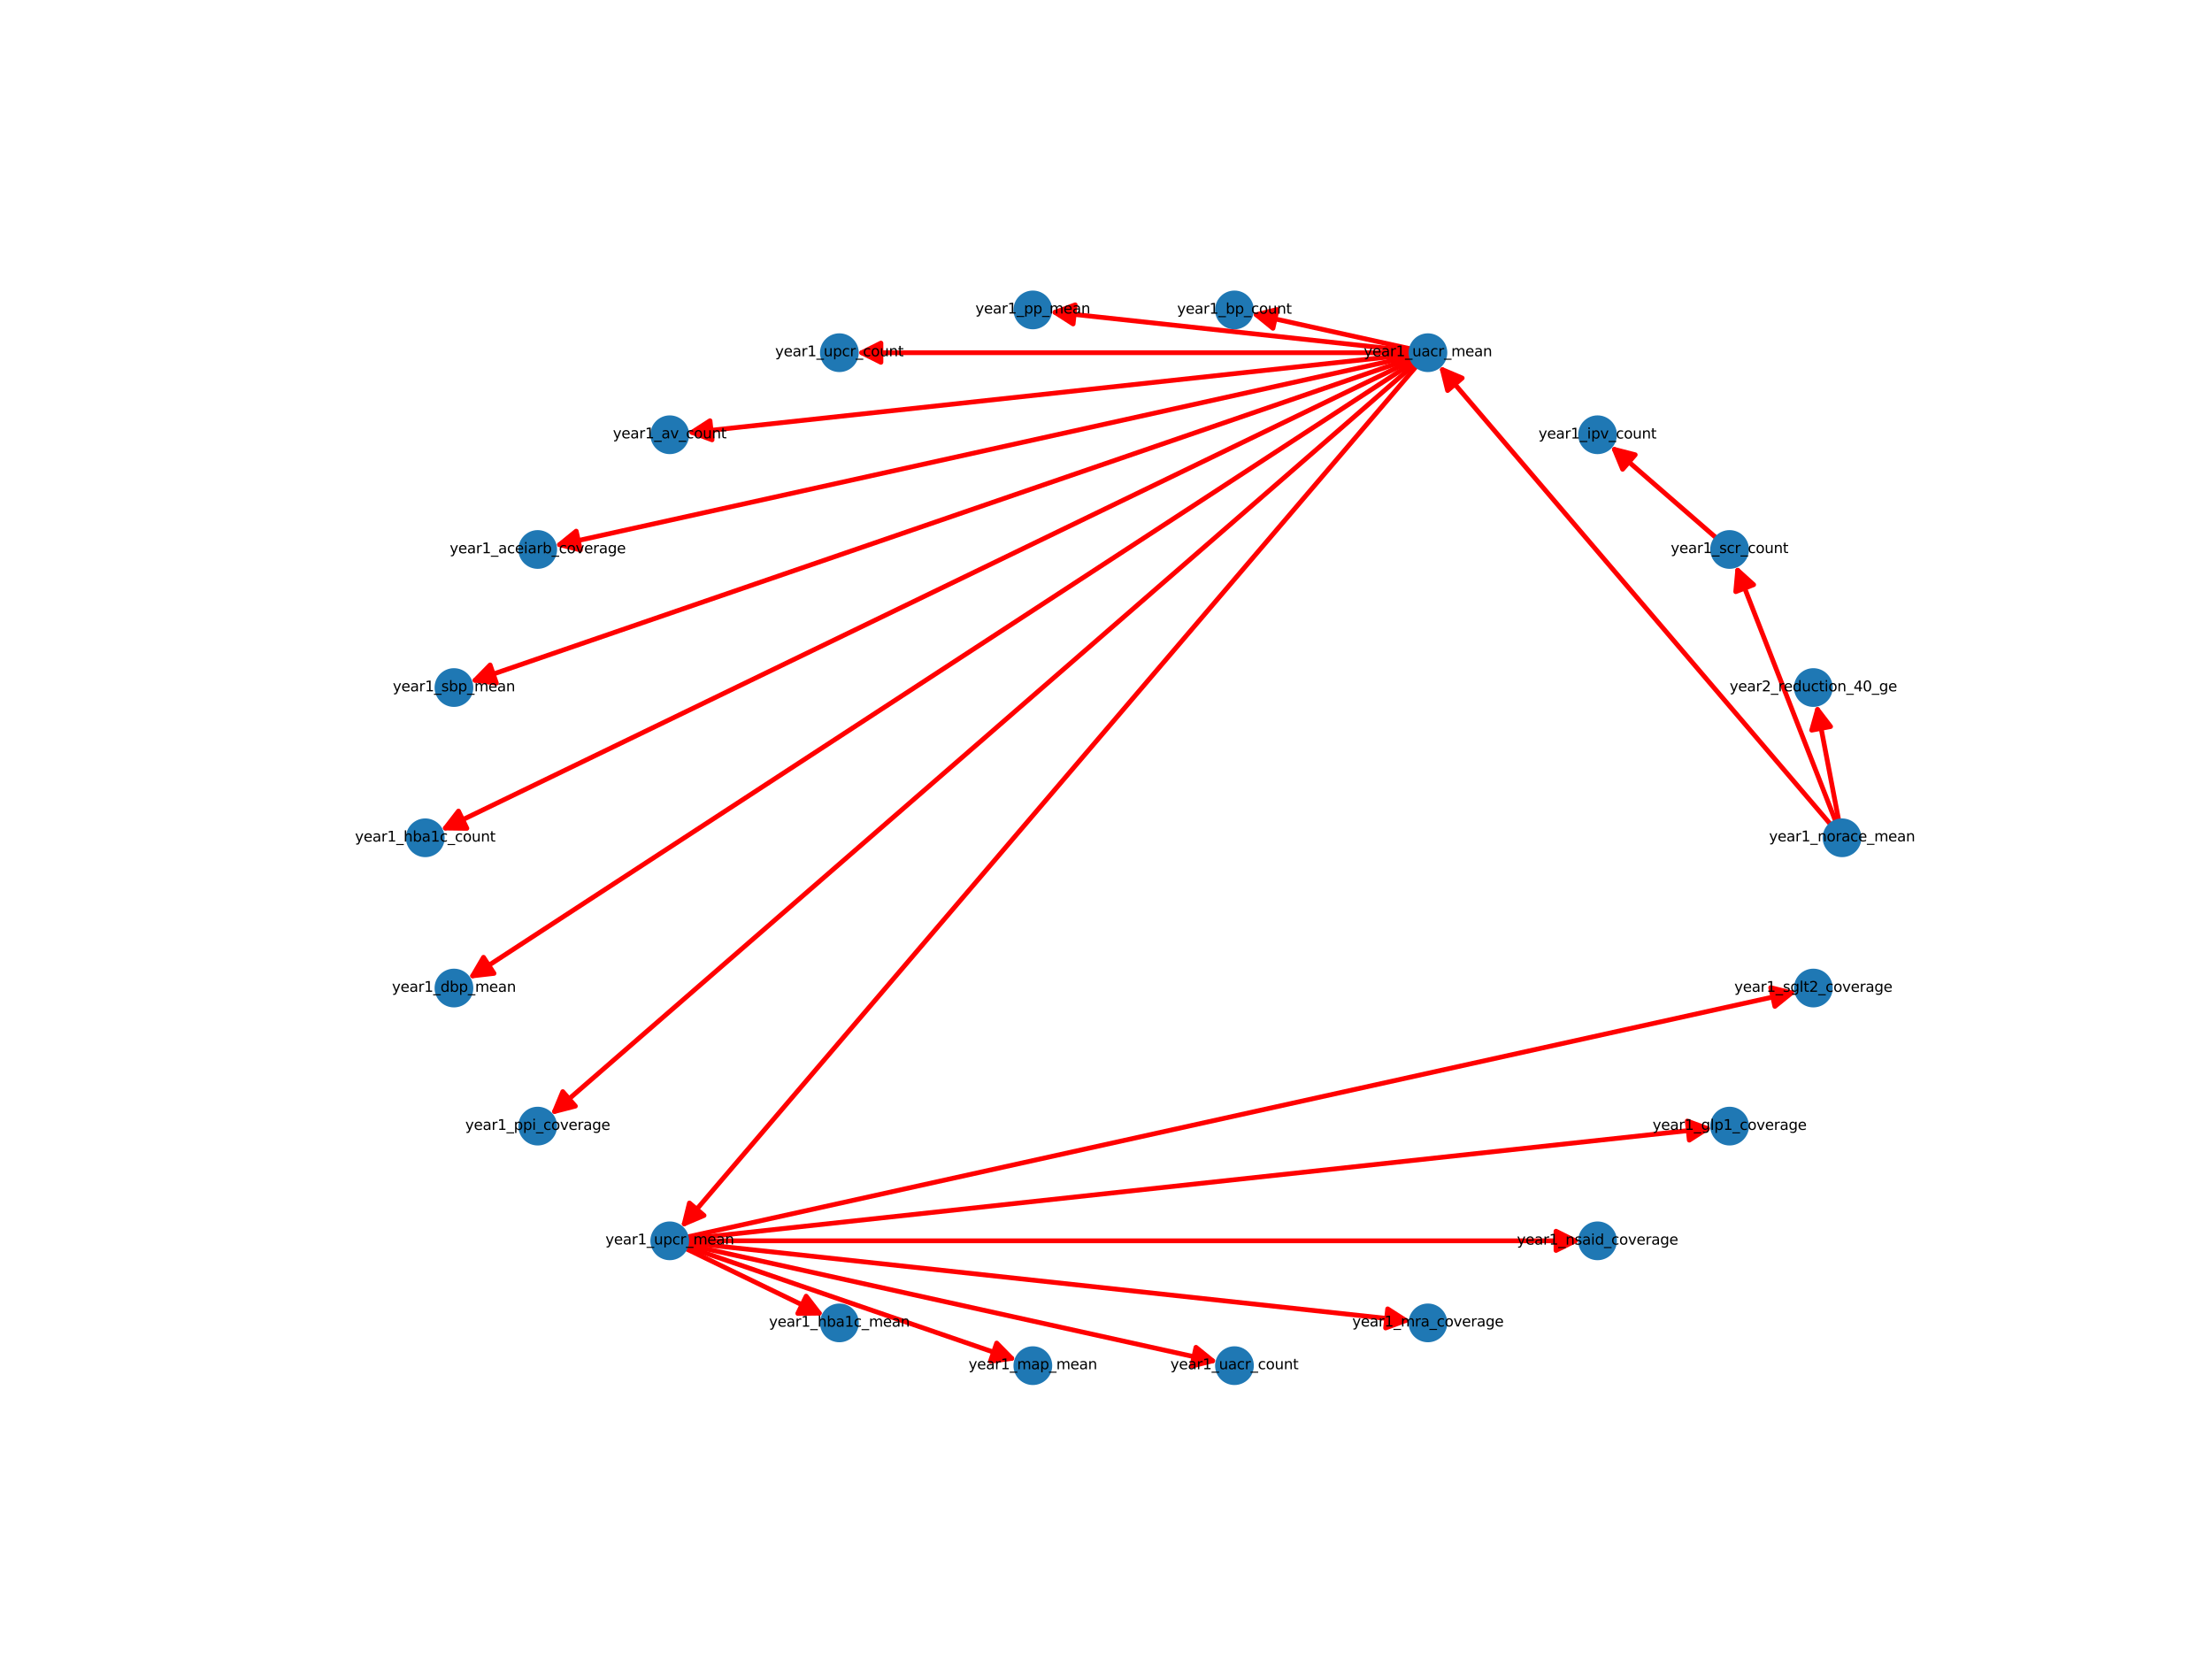 <?xml version="1.0" encoding="utf-8" standalone="no"?>
<!DOCTYPE svg PUBLIC "-//W3C//DTD SVG 1.1//EN"
  "http://www.w3.org/Graphics/SVG/1.1/DTD/svg11.dtd">
<svg height="345.6pt" version="1.1" viewBox="0 0 460.8 345.6" width="460.8pt" xmlns="http://www.w3.org/2000/svg" xmlns:xlink="http://www.w3.org/1999/xlink">
 <defs>
  <style type="text/css">*{stroke-linecap:butt;stroke-linejoin:round;}</style>
 </defs>
 <g id="figure_1">
  <g id="patch_1">
   <path d="M 0 345.6 
L 460.8 345.6 
L 460.8 0 
L 0 0 
z
" style="fill:#ffffff;"/>
  </g>
  <g id="axes_1">
   <g id="patch_2">
    <path clip-path="url(#p98d5a07c1e)" d="M 383.067 171.055 
Q 380.742 158.879 378.626 147.802 
" style="fill:none;stroke:#ff0000;stroke-linecap:round;"/>
    <path clip-path="url(#p98d5a07c1e)" d="M 377.412 152.106 
L 378.626 147.802 
L 381.341 151.356 
L 377.412 152.106 
z
" style="fill:#ff0000;stroke:#ff0000;stroke-linecap:round;"/>
   </g>
   <g id="patch_3">
    <path clip-path="url(#p98d5a07c1e)" d="M 382.445 171.232 
Q 372.017 144.497 361.995 118.802 
" style="fill:none;stroke:#ff0000;stroke-linecap:round;"/>
    <path clip-path="url(#p98d5a07c1e)" d="M 361.586 123.256 
L 361.995 118.802 
L 365.312 121.802 
L 361.586 123.256 
z
" style="fill:#ff0000;stroke:#ff0000;stroke-linecap:round;"/>
   </g>
   <g id="patch_4">
    <path clip-path="url(#p98d5a07c1e)" d="M 381.437 171.842 
Q 340.597 124.001 300.482 77.01 
" style="fill:none;stroke:#ff0000;stroke-linecap:round;"/>
    <path clip-path="url(#p98d5a07c1e)" d="M 301.558 81.351 
L 300.482 77.01 
L 304.601 78.754 
L 301.558 81.351 
z
" style="fill:#ff0000;stroke:#ff0000;stroke-linecap:round;"/>
   </g>
   <g id="patch_5">
    <path clip-path="url(#p98d5a07c1e)" d="M 357.635 112.147 
Q 346.552 102.518 336.313 93.622 
" style="fill:none;stroke:#ff0000;stroke-linecap:round;"/>
    <path clip-path="url(#p98d5a07c1e)" d="M 338.021 97.756 
L 336.313 93.622 
L 340.644 94.736 
L 338.021 97.756 
z
" style="fill:#ff0000;stroke:#ff0000;stroke-linecap:round;"/>
   </g>
   <g id="patch_6">
    <path clip-path="url(#p98d5a07c1e)" d="M 294.012 72.71 
Q 277.312 69.019 261.703 65.568 
" style="fill:none;stroke:#ff0000;stroke-linecap:round;"/>
    <path clip-path="url(#p98d5a07c1e)" d="M 265.177 68.385 
L 261.703 65.568 
L 266.041 64.479 
L 265.177 68.385 
z
" style="fill:#ff0000;stroke:#ff0000;stroke-linecap:round;"/>
   </g>
   <g id="patch_7">
    <path clip-path="url(#p98d5a07c1e)" d="M 293.949 73.093 
Q 256.311 69.019 219.785 65.065 
" style="fill:none;stroke:#ff0000;stroke-linecap:round;"/>
    <path clip-path="url(#p98d5a07c1e)" d="M 223.547 67.484 
L 219.785 65.065 
L 223.977 63.507 
L 223.547 67.484 
z
" style="fill:#ff0000;stroke:#ff0000;stroke-linecap:round;"/>
   </g>
   <g id="patch_8">
    <path clip-path="url(#p98d5a07c1e)" d="M 293.927 73.473 
Q 236.16 73.473 179.511 73.473 
" style="fill:none;stroke:#ff0000;stroke-linecap:round;"/>
    <path clip-path="url(#p98d5a07c1e)" d="M 183.511 75.473 
L 179.511 73.473 
L 183.511 71.473 
L 183.511 75.473 
z
" style="fill:#ff0000;stroke:#ff0000;stroke-linecap:round;"/>
   </g>
   <g id="patch_9">
    <path clip-path="url(#p98d5a07c1e)" d="M 293.949 73.853 
Q 218.491 82.021 144.145 90.068 
" style="fill:none;stroke:#ff0000;stroke-linecap:round;"/>
    <path clip-path="url(#p98d5a07c1e)" d="M 148.337 91.626 
L 144.145 90.068 
L 147.906 87.649 
L 148.337 91.626 
z
" style="fill:#ff0000;stroke:#ff0000;stroke-linecap:round;"/>
   </g>
   <g id="patch_10">
    <path clip-path="url(#p98d5a07c1e)" d="M 294.014 74.235 
Q 204.741 93.969 116.56 113.461 
" style="fill:none;stroke:#ff0000;stroke-linecap:round;"/>
    <path clip-path="url(#p98d5a07c1e)" d="M 120.897 114.551 
L 116.56 113.461 
L 120.034 110.645 
L 120.897 114.551 
z
" style="fill:#ff0000;stroke:#ff0000;stroke-linecap:round;"/>
   </g>
   <g id="patch_11">
    <path clip-path="url(#p98d5a07c1e)" d="M 294.122 74.621 
Q 196.018 108.35 98.971 141.715 
" style="fill:none;stroke:#ff0000;stroke-linecap:round;"/>
    <path clip-path="url(#p98d5a07c1e)" d="M 103.404 142.306 
L 98.971 141.715 
L 102.104 138.523 
L 103.404 142.306 
z
" style="fill:#ff0000;stroke:#ff0000;stroke-linecap:round;"/>
   </g>
   <g id="patch_12">
    <path clip-path="url(#p98d5a07c1e)" d="M 294.279 75.013 
Q 193.027 124 92.782 172.5 
" style="fill:none;stroke:#ff0000;stroke-linecap:round;"/>
    <path clip-path="url(#p98d5a07c1e)" d="M 97.254 172.558 
L 92.782 172.5 
L 95.512 168.957 
L 97.254 172.558 
z
" style="fill:#ff0000;stroke:#ff0000;stroke-linecap:round;"/>
   </g>
   <g id="patch_13">
    <path clip-path="url(#p98d5a07c1e)" d="M 294.5 75.406 
Q 196.015 139.65 98.466 203.284 
" style="fill:none;stroke:#ff0000;stroke-linecap:round;"/>
    <path clip-path="url(#p98d5a07c1e)" d="M 102.909 202.773 
L 98.466 203.284 
L 100.724 199.423 
L 102.909 202.773 
z
" style="fill:#ff0000;stroke:#ff0000;stroke-linecap:round;"/>
   </g>
   <g id="patch_14">
    <path clip-path="url(#p98d5a07c1e)" d="M 294.795 75.791 
Q 204.74 154.031 115.529 231.538 
" style="fill:none;stroke:#ff0000;stroke-linecap:round;"/>
    <path clip-path="url(#p98d5a07c1e)" d="M 119.86 230.424 
L 115.529 231.538 
L 117.237 227.405 
L 119.86 230.424 
z
" style="fill:#ff0000;stroke:#ff0000;stroke-linecap:round;"/>
   </g>
   <g id="patch_15">
    <path clip-path="url(#p98d5a07c1e)" d="M 295.166 76.163 
Q 218.492 165.98 142.545 254.947 
" style="fill:none;stroke:#ff0000;stroke-linecap:round;"/>
    <path clip-path="url(#p98d5a07c1e)" d="M 146.663 253.203 
L 142.545 254.947 
L 143.62 250.606 
L 146.663 253.203 
z
" style="fill:#ff0000;stroke:#ff0000;stroke-linecap:round;"/>
   </g>
   <g id="patch_16">
    <path clip-path="url(#p98d5a07c1e)" d="M 142.701 260.026 
Q 157.187 267.034 170.667 273.556 
" style="fill:none;stroke:#ff0000;stroke-linecap:round;"/>
    <path clip-path="url(#p98d5a07c1e)" d="M 167.938 270.014 
L 170.667 273.556 
L 166.195 273.614 
L 167.938 270.014 
z
" style="fill:#ff0000;stroke:#ff0000;stroke-linecap:round;"/>
   </g>
   <g id="patch_17">
    <path clip-path="url(#p98d5a07c1e)" d="M 142.869 259.638 
Q 177.344 271.491 210.761 282.98 
" style="fill:none;stroke:#ff0000;stroke-linecap:round;"/>
    <path clip-path="url(#p98d5a07c1e)" d="M 207.629 279.788 
L 210.761 282.98 
L 206.328 283.571 
L 207.629 279.788 
z
" style="fill:#ff0000;stroke:#ff0000;stroke-linecap:round;"/>
   </g>
   <g id="patch_18">
    <path clip-path="url(#p98d5a07c1e)" d="M 142.972 259.25 
Q 198.34 271.489 252.616 283.487 
" style="fill:none;stroke:#ff0000;stroke-linecap:round;"/>
    <path clip-path="url(#p98d5a07c1e)" d="M 249.142 280.671 
L 252.616 283.487 
L 248.279 284.576 
L 249.142 280.671 
z
" style="fill:#ff0000;stroke:#ff0000;stroke-linecap:round;"/>
   </g>
   <g id="patch_19">
    <path clip-path="url(#p98d5a07c1e)" d="M 143.036 258.868 
Q 218.494 267.035 292.84 275.083 
" style="fill:none;stroke:#ff0000;stroke-linecap:round;"/>
    <path clip-path="url(#p98d5a07c1e)" d="M 289.079 272.664 
L 292.84 275.083 
L 288.648 276.641 
L 289.079 272.664 
z
" style="fill:#ff0000;stroke:#ff0000;stroke-linecap:round;"/>
   </g>
   <g id="patch_20">
    <path clip-path="url(#p98d5a07c1e)" d="M 143.058 258.488 
Q 236.16 258.488 328.145 258.488 
" style="fill:none;stroke:#ff0000;stroke-linecap:round;"/>
    <path clip-path="url(#p98d5a07c1e)" d="M 324.145 256.488 
L 328.145 258.488 
L 324.145 260.488 
L 324.145 256.488 
z
" style="fill:#ff0000;stroke:#ff0000;stroke-linecap:round;"/>
   </g>
   <g id="patch_21">
    <path clip-path="url(#p98d5a07c1e)" d="M 143.036 258.107 
Q 249.911 246.539 355.675 235.091 
" style="fill:none;stroke:#ff0000;stroke-linecap:round;"/>
    <path clip-path="url(#p98d5a07c1e)" d="M 351.483 233.533 
L 355.675 235.091 
L 351.913 237.51 
L 351.483 233.533 
z
" style="fill:#ff0000;stroke:#ff0000;stroke-linecap:round;"/>
   </g>
   <g id="patch_22">
    <path clip-path="url(#p98d5a07c1e)" d="M 142.972 257.725 
Q 258.637 232.157 373.211 206.831 
" style="fill:none;stroke:#ff0000;stroke-linecap:round;"/>
    <path clip-path="url(#p98d5a07c1e)" d="M 368.874 205.741 
L 373.211 206.831 
L 369.737 209.647 
L 368.874 205.741 
z
" style="fill:#ff0000;stroke:#ff0000;stroke-linecap:round;"/>
   </g>
   <g id="PathCollection_1">
    <defs>
     <path d="M 0 3.536 
C 0.938 3.536 1.837 3.163 2.5 2.5 
C 3.163 1.837 3.536 0.938 3.536 0 
C 3.536 -0.938 3.163 -1.837 2.5 -2.5 
C 1.837 -3.163 0.938 -3.536 0 -3.536 
C -0.938 -3.536 -1.837 -3.163 -2.5 -2.5 
C -3.163 -1.837 -3.536 -0.938 -3.536 0 
C -3.536 0.938 -3.163 1.837 -2.5 2.5 
C -1.837 3.163 -0.938 3.536 0 3.536 
z
" id="mb0e5ff2bfb" style="stroke:#1f78b4;"/>
    </defs>
    <g clip-path="url(#p98d5a07c1e)">
     <use style="fill:#1f78b4;stroke:#1f78b4;" x="383.73" xlink:href="#mb0e5ff2bfb" y="174.528"/>
     <use style="fill:#1f78b4;stroke:#1f78b4;" x="377.753" xlink:href="#mb0e5ff2bfb" y="143.229"/>
     <use style="fill:#1f78b4;stroke:#1f78b4;" x="360.304" xlink:href="#mb0e5ff2bfb" y="114.466"/>
     <use style="fill:#1f78b4;stroke:#1f78b4;" x="332.798" xlink:href="#mb0e5ff2bfb" y="90.568"/>
     <use style="fill:#1f78b4;stroke:#1f78b4;" x="297.463" xlink:href="#mb0e5ff2bfb" y="73.473"/>
     <use style="fill:#1f78b4;stroke:#1f78b4;" x="257.161" xlink:href="#mb0e5ff2bfb" y="64.564"/>
     <use style="fill:#1f78b4;stroke:#1f78b4;" x="215.159" xlink:href="#mb0e5ff2bfb" y="64.564"/>
     <use style="fill:#1f78b4;stroke:#1f78b4;" x="174.857" xlink:href="#mb0e5ff2bfb" y="73.473"/>
     <use style="fill:#1f78b4;stroke:#1f78b4;" x="139.522" xlink:href="#mb0e5ff2bfb" y="90.568"/>
     <use style="fill:#1f78b4;stroke:#1f78b4;" x="112.016" xlink:href="#mb0e5ff2bfb" y="114.466"/>
     <use style="fill:#1f78b4;stroke:#1f78b4;" x="94.567" xlink:href="#mb0e5ff2bfb" y="143.229"/>
     <use style="fill:#1f78b4;stroke:#1f78b4;" x="88.59" xlink:href="#mb0e5ff2bfb" y="174.528"/>
     <use style="fill:#1f78b4;stroke:#1f78b4;" x="94.567" xlink:href="#mb0e5ff2bfb" y="205.827"/>
     <use style="fill:#1f78b4;stroke:#1f78b4;" x="112.016" xlink:href="#mb0e5ff2bfb" y="234.59"/>
     <use style="fill:#1f78b4;stroke:#1f78b4;" x="139.522" xlink:href="#mb0e5ff2bfb" y="258.488"/>
     <use style="fill:#1f78b4;stroke:#1f78b4;" x="174.857" xlink:href="#mb0e5ff2bfb" y="275.583"/>
     <use style="fill:#1f78b4;stroke:#1f78b4;" x="215.159" xlink:href="#mb0e5ff2bfb" y="284.492"/>
     <use style="fill:#1f78b4;stroke:#1f78b4;" x="257.161" xlink:href="#mb0e5ff2bfb" y="284.492"/>
     <use style="fill:#1f78b4;stroke:#1f78b4;" x="297.463" xlink:href="#mb0e5ff2bfb" y="275.583"/>
     <use style="fill:#1f78b4;stroke:#1f78b4;" x="332.798" xlink:href="#mb0e5ff2bfb" y="258.488"/>
     <use style="fill:#1f78b4;stroke:#1f78b4;" x="360.304" xlink:href="#mb0e5ff2bfb" y="234.59"/>
     <use style="fill:#1f78b4;stroke:#1f78b4;" x="377.753" xlink:href="#mb0e5ff2bfb" y="205.827"/>
    </g>
   </g>
   <g id="text_1">
    <g clip-path="url(#p98d5a07c1e)">
     <!-- year1_norace_mean -->
     <g transform="translate(368.523 175.272)scale(0.03 -0.03)">
      <defs>
       <path d="M 2059 -325 
Q 1816 -950 1584 -1140 
Q 1353 -1331 966 -1331 
L 506 -1331 
L 506 -850 
L 844 -850 
Q 1081 -850 1212 -737 
Q 1344 -625 1503 -206 
L 1606 56 
L 191 3500 
L 800 3500 
L 1894 763 
L 2988 3500 
L 3597 3500 
L 2059 -325 
z
" id="DejaVuSans-79" transform="scale(0.016)"/>
       <path d="M 3597 1894 
L 3597 1613 
L 953 1613 
Q 991 1019 1311 708 
Q 1631 397 2203 397 
Q 2534 397 2845 478 
Q 3156 559 3463 722 
L 3463 178 
Q 3153 47 2828 -22 
Q 2503 -91 2169 -91 
Q 1331 -91 842 396 
Q 353 884 353 1716 
Q 353 2575 817 3079 
Q 1281 3584 2069 3584 
Q 2775 3584 3186 3129 
Q 3597 2675 3597 1894 
z
M 3022 2063 
Q 3016 2534 2758 2815 
Q 2500 3097 2075 3097 
Q 1594 3097 1305 2825 
Q 1016 2553 972 2059 
L 3022 2063 
z
" id="DejaVuSans-65" transform="scale(0.016)"/>
       <path d="M 2194 1759 
Q 1497 1759 1228 1600 
Q 959 1441 959 1056 
Q 959 750 1161 570 
Q 1363 391 1709 391 
Q 2188 391 2477 730 
Q 2766 1069 2766 1631 
L 2766 1759 
L 2194 1759 
z
M 3341 1997 
L 3341 0 
L 2766 0 
L 2766 531 
Q 2569 213 2275 61 
Q 1981 -91 1556 -91 
Q 1019 -91 701 211 
Q 384 513 384 1019 
Q 384 1609 779 1909 
Q 1175 2209 1959 2209 
L 2766 2209 
L 2766 2266 
Q 2766 2663 2505 2880 
Q 2244 3097 1772 3097 
Q 1472 3097 1187 3025 
Q 903 2953 641 2809 
L 641 3341 
Q 956 3463 1253 3523 
Q 1550 3584 1831 3584 
Q 2591 3584 2966 3190 
Q 3341 2797 3341 1997 
z
" id="DejaVuSans-61" transform="scale(0.016)"/>
       <path d="M 2631 2963 
Q 2534 3019 2420 3045 
Q 2306 3072 2169 3072 
Q 1681 3072 1420 2755 
Q 1159 2438 1159 1844 
L 1159 0 
L 581 0 
L 581 3500 
L 1159 3500 
L 1159 2956 
Q 1341 3275 1631 3429 
Q 1922 3584 2338 3584 
Q 2397 3584 2469 3576 
Q 2541 3569 2628 3553 
L 2631 2963 
z
" id="DejaVuSans-72" transform="scale(0.016)"/>
       <path d="M 794 531 
L 1825 531 
L 1825 4091 
L 703 3866 
L 703 4441 
L 1819 4666 
L 2450 4666 
L 2450 531 
L 3481 531 
L 3481 0 
L 794 0 
L 794 531 
z
" id="DejaVuSans-31" transform="scale(0.016)"/>
       <path d="M 3263 -1063 
L 3263 -1509 
L -63 -1509 
L -63 -1063 
L 3263 -1063 
z
" id="DejaVuSans-5f" transform="scale(0.016)"/>
       <path d="M 3513 2113 
L 3513 0 
L 2938 0 
L 2938 2094 
Q 2938 2591 2744 2837 
Q 2550 3084 2163 3084 
Q 1697 3084 1428 2787 
Q 1159 2491 1159 1978 
L 1159 0 
L 581 0 
L 581 3500 
L 1159 3500 
L 1159 2956 
Q 1366 3272 1645 3428 
Q 1925 3584 2291 3584 
Q 2894 3584 3203 3211 
Q 3513 2838 3513 2113 
z
" id="DejaVuSans-6e" transform="scale(0.016)"/>
       <path d="M 1959 3097 
Q 1497 3097 1228 2736 
Q 959 2375 959 1747 
Q 959 1119 1226 758 
Q 1494 397 1959 397 
Q 2419 397 2687 759 
Q 2956 1122 2956 1747 
Q 2956 2369 2687 2733 
Q 2419 3097 1959 3097 
z
M 1959 3584 
Q 2709 3584 3137 3096 
Q 3566 2609 3566 1747 
Q 3566 888 3137 398 
Q 2709 -91 1959 -91 
Q 1206 -91 779 398 
Q 353 888 353 1747 
Q 353 2609 779 3096 
Q 1206 3584 1959 3584 
z
" id="DejaVuSans-6f" transform="scale(0.016)"/>
       <path d="M 3122 3366 
L 3122 2828 
Q 2878 2963 2633 3030 
Q 2388 3097 2138 3097 
Q 1578 3097 1268 2742 
Q 959 2388 959 1747 
Q 959 1106 1268 751 
Q 1578 397 2138 397 
Q 2388 397 2633 464 
Q 2878 531 3122 666 
L 3122 134 
Q 2881 22 2623 -34 
Q 2366 -91 2075 -91 
Q 1284 -91 818 406 
Q 353 903 353 1747 
Q 353 2603 823 3093 
Q 1294 3584 2113 3584 
Q 2378 3584 2631 3529 
Q 2884 3475 3122 3366 
z
" id="DejaVuSans-63" transform="scale(0.016)"/>
       <path d="M 3328 2828 
Q 3544 3216 3844 3400 
Q 4144 3584 4550 3584 
Q 5097 3584 5394 3201 
Q 5691 2819 5691 2113 
L 5691 0 
L 5113 0 
L 5113 2094 
Q 5113 2597 4934 2840 
Q 4756 3084 4391 3084 
Q 3944 3084 3684 2787 
Q 3425 2491 3425 1978 
L 3425 0 
L 2847 0 
L 2847 2094 
Q 2847 2600 2669 2842 
Q 2491 3084 2119 3084 
Q 1678 3084 1418 2786 
Q 1159 2488 1159 1978 
L 1159 0 
L 581 0 
L 581 3500 
L 1159 3500 
L 1159 2956 
Q 1356 3278 1631 3431 
Q 1906 3584 2284 3584 
Q 2666 3584 2933 3390 
Q 3200 3197 3328 2828 
z
" id="DejaVuSans-6d" transform="scale(0.016)"/>
      </defs>
      <use xlink:href="#DejaVuSans-79"/>
      <use x="59.18" xlink:href="#DejaVuSans-65"/>
      <use x="120.703" xlink:href="#DejaVuSans-61"/>
      <use x="181.982" xlink:href="#DejaVuSans-72"/>
      <use x="223.096" xlink:href="#DejaVuSans-31"/>
      <use x="286.719" xlink:href="#DejaVuSans-5f"/>
      <use x="336.719" xlink:href="#DejaVuSans-6e"/>
      <use x="400.098" xlink:href="#DejaVuSans-6f"/>
      <use x="461.279" xlink:href="#DejaVuSans-72"/>
      <use x="502.393" xlink:href="#DejaVuSans-61"/>
      <use x="563.672" xlink:href="#DejaVuSans-63"/>
      <use x="618.652" xlink:href="#DejaVuSans-65"/>
      <use x="680.176" xlink:href="#DejaVuSans-5f"/>
      <use x="730.176" xlink:href="#DejaVuSans-6d"/>
      <use x="827.588" xlink:href="#DejaVuSans-65"/>
      <use x="889.111" xlink:href="#DejaVuSans-61"/>
      <use x="950.391" xlink:href="#DejaVuSans-6e"/>
     </g>
    </g>
   </g>
   <g id="text_2">
    <g clip-path="url(#p98d5a07c1e)">
     <!-- year2_reduction_40_ge -->
     <g transform="translate(360.311 144.015)scale(0.03 -0.03)">
      <defs>
       <path d="M 1228 531 
L 3431 531 
L 3431 0 
L 469 0 
L 469 531 
Q 828 903 1448 1529 
Q 2069 2156 2228 2338 
Q 2531 2678 2651 2914 
Q 2772 3150 2772 3378 
Q 2772 3750 2511 3984 
Q 2250 4219 1831 4219 
Q 1534 4219 1204 4116 
Q 875 4013 500 3803 
L 500 4441 
Q 881 4594 1212 4672 
Q 1544 4750 1819 4750 
Q 2544 4750 2975 4387 
Q 3406 4025 3406 3419 
Q 3406 3131 3298 2873 
Q 3191 2616 2906 2266 
Q 2828 2175 2409 1742 
Q 1991 1309 1228 531 
z
" id="DejaVuSans-32" transform="scale(0.016)"/>
       <path d="M 2906 2969 
L 2906 4863 
L 3481 4863 
L 3481 0 
L 2906 0 
L 2906 525 
Q 2725 213 2448 61 
Q 2172 -91 1784 -91 
Q 1150 -91 751 415 
Q 353 922 353 1747 
Q 353 2572 751 3078 
Q 1150 3584 1784 3584 
Q 2172 3584 2448 3432 
Q 2725 3281 2906 2969 
z
M 947 1747 
Q 947 1113 1208 752 
Q 1469 391 1925 391 
Q 2381 391 2643 752 
Q 2906 1113 2906 1747 
Q 2906 2381 2643 2742 
Q 2381 3103 1925 3103 
Q 1469 3103 1208 2742 
Q 947 2381 947 1747 
z
" id="DejaVuSans-64" transform="scale(0.016)"/>
       <path d="M 544 1381 
L 544 3500 
L 1119 3500 
L 1119 1403 
Q 1119 906 1312 657 
Q 1506 409 1894 409 
Q 2359 409 2629 706 
Q 2900 1003 2900 1516 
L 2900 3500 
L 3475 3500 
L 3475 0 
L 2900 0 
L 2900 538 
Q 2691 219 2414 64 
Q 2138 -91 1772 -91 
Q 1169 -91 856 284 
Q 544 659 544 1381 
z
M 1991 3584 
L 1991 3584 
z
" id="DejaVuSans-75" transform="scale(0.016)"/>
       <path d="M 1172 4494 
L 1172 3500 
L 2356 3500 
L 2356 3053 
L 1172 3053 
L 1172 1153 
Q 1172 725 1289 603 
Q 1406 481 1766 481 
L 2356 481 
L 2356 0 
L 1766 0 
Q 1100 0 847 248 
Q 594 497 594 1153 
L 594 3053 
L 172 3053 
L 172 3500 
L 594 3500 
L 594 4494 
L 1172 4494 
z
" id="DejaVuSans-74" transform="scale(0.016)"/>
       <path d="M 603 3500 
L 1178 3500 
L 1178 0 
L 603 0 
L 603 3500 
z
M 603 4863 
L 1178 4863 
L 1178 4134 
L 603 4134 
L 603 4863 
z
" id="DejaVuSans-69" transform="scale(0.016)"/>
       <path d="M 2419 4116 
L 825 1625 
L 2419 1625 
L 2419 4116 
z
M 2253 4666 
L 3047 4666 
L 3047 1625 
L 3713 1625 
L 3713 1100 
L 3047 1100 
L 3047 0 
L 2419 0 
L 2419 1100 
L 313 1100 
L 313 1709 
L 2253 4666 
z
" id="DejaVuSans-34" transform="scale(0.016)"/>
       <path d="M 2034 4250 
Q 1547 4250 1301 3770 
Q 1056 3291 1056 2328 
Q 1056 1369 1301 889 
Q 1547 409 2034 409 
Q 2525 409 2770 889 
Q 3016 1369 3016 2328 
Q 3016 3291 2770 3770 
Q 2525 4250 2034 4250 
z
M 2034 4750 
Q 2819 4750 3233 4129 
Q 3647 3509 3647 2328 
Q 3647 1150 3233 529 
Q 2819 -91 2034 -91 
Q 1250 -91 836 529 
Q 422 1150 422 2328 
Q 422 3509 836 4129 
Q 1250 4750 2034 4750 
z
" id="DejaVuSans-30" transform="scale(0.016)"/>
       <path d="M 2906 1791 
Q 2906 2416 2648 2759 
Q 2391 3103 1925 3103 
Q 1463 3103 1205 2759 
Q 947 2416 947 1791 
Q 947 1169 1205 825 
Q 1463 481 1925 481 
Q 2391 481 2648 825 
Q 2906 1169 2906 1791 
z
M 3481 434 
Q 3481 -459 3084 -895 
Q 2688 -1331 1869 -1331 
Q 1566 -1331 1297 -1286 
Q 1028 -1241 775 -1147 
L 775 -588 
Q 1028 -725 1275 -790 
Q 1522 -856 1778 -856 
Q 2344 -856 2625 -561 
Q 2906 -266 2906 331 
L 2906 616 
Q 2728 306 2450 153 
Q 2172 0 1784 0 
Q 1141 0 747 490 
Q 353 981 353 1791 
Q 353 2603 747 3093 
Q 1141 3584 1784 3584 
Q 2172 3584 2450 3431 
Q 2728 3278 2906 2969 
L 2906 3500 
L 3481 3500 
L 3481 434 
z
" id="DejaVuSans-67" transform="scale(0.016)"/>
      </defs>
      <use xlink:href="#DejaVuSans-79"/>
      <use x="59.18" xlink:href="#DejaVuSans-65"/>
      <use x="120.703" xlink:href="#DejaVuSans-61"/>
      <use x="181.982" xlink:href="#DejaVuSans-72"/>
      <use x="223.096" xlink:href="#DejaVuSans-32"/>
      <use x="286.719" xlink:href="#DejaVuSans-5f"/>
      <use x="336.719" xlink:href="#DejaVuSans-72"/>
      <use x="375.582" xlink:href="#DejaVuSans-65"/>
      <use x="437.105" xlink:href="#DejaVuSans-64"/>
      <use x="500.582" xlink:href="#DejaVuSans-75"/>
      <use x="563.961" xlink:href="#DejaVuSans-63"/>
      <use x="618.941" xlink:href="#DejaVuSans-74"/>
      <use x="658.15" xlink:href="#DejaVuSans-69"/>
      <use x="685.934" xlink:href="#DejaVuSans-6f"/>
      <use x="747.115" xlink:href="#DejaVuSans-6e"/>
      <use x="810.494" xlink:href="#DejaVuSans-5f"/>
      <use x="860.494" xlink:href="#DejaVuSans-34"/>
      <use x="924.117" xlink:href="#DejaVuSans-30"/>
      <use x="987.74" xlink:href="#DejaVuSans-5f"/>
      <use x="1037.74" xlink:href="#DejaVuSans-67"/>
      <use x="1101.217" xlink:href="#DejaVuSans-65"/>
     </g>
    </g>
   </g>
   <g id="text_3">
    <g clip-path="url(#p98d5a07c1e)">
     <!-- year1_scr_count -->
     <g transform="translate(348.048 115.21)scale(0.03 -0.03)">
      <defs>
       <path d="M 2834 3397 
L 2834 2853 
Q 2591 2978 2328 3040 
Q 2066 3103 1784 3103 
Q 1356 3103 1142 2972 
Q 928 2841 928 2578 
Q 928 2378 1081 2264 
Q 1234 2150 1697 2047 
L 1894 2003 
Q 2506 1872 2764 1633 
Q 3022 1394 3022 966 
Q 3022 478 2636 193 
Q 2250 -91 1575 -91 
Q 1294 -91 989 -36 
Q 684 19 347 128 
L 347 722 
Q 666 556 975 473 
Q 1284 391 1588 391 
Q 1994 391 2212 530 
Q 2431 669 2431 922 
Q 2431 1156 2273 1281 
Q 2116 1406 1581 1522 
L 1381 1569 
Q 847 1681 609 1914 
Q 372 2147 372 2553 
Q 372 3047 722 3315 
Q 1072 3584 1716 3584 
Q 2034 3584 2315 3537 
Q 2597 3491 2834 3397 
z
" id="DejaVuSans-73" transform="scale(0.016)"/>
      </defs>
      <use xlink:href="#DejaVuSans-79"/>
      <use x="59.18" xlink:href="#DejaVuSans-65"/>
      <use x="120.703" xlink:href="#DejaVuSans-61"/>
      <use x="181.982" xlink:href="#DejaVuSans-72"/>
      <use x="223.096" xlink:href="#DejaVuSans-31"/>
      <use x="286.719" xlink:href="#DejaVuSans-5f"/>
      <use x="336.719" xlink:href="#DejaVuSans-73"/>
      <use x="388.818" xlink:href="#DejaVuSans-63"/>
      <use x="443.799" xlink:href="#DejaVuSans-72"/>
      <use x="484.912" xlink:href="#DejaVuSans-5f"/>
      <use x="534.912" xlink:href="#DejaVuSans-63"/>
      <use x="589.893" xlink:href="#DejaVuSans-6f"/>
      <use x="651.074" xlink:href="#DejaVuSans-75"/>
      <use x="714.453" xlink:href="#DejaVuSans-6e"/>
      <use x="777.832" xlink:href="#DejaVuSans-74"/>
     </g>
    </g>
   </g>
   <g id="text_4">
    <g clip-path="url(#p98d5a07c1e)">
     <!-- year1_ipv_count -->
     <g transform="translate(320.508 91.355)scale(0.03 -0.03)">
      <defs>
       <path d="M 1159 525 
L 1159 -1331 
L 581 -1331 
L 581 3500 
L 1159 3500 
L 1159 2969 
Q 1341 3281 1617 3432 
Q 1894 3584 2278 3584 
Q 2916 3584 3314 3078 
Q 3713 2572 3713 1747 
Q 3713 922 3314 415 
Q 2916 -91 2278 -91 
Q 1894 -91 1617 61 
Q 1341 213 1159 525 
z
M 3116 1747 
Q 3116 2381 2855 2742 
Q 2594 3103 2138 3103 
Q 1681 3103 1420 2742 
Q 1159 2381 1159 1747 
Q 1159 1113 1420 752 
Q 1681 391 2138 391 
Q 2594 391 2855 752 
Q 3116 1113 3116 1747 
z
" id="DejaVuSans-70" transform="scale(0.016)"/>
       <path d="M 191 3500 
L 800 3500 
L 1894 563 
L 2988 3500 
L 3597 3500 
L 2284 0 
L 1503 0 
L 191 3500 
z
" id="DejaVuSans-76" transform="scale(0.016)"/>
      </defs>
      <use xlink:href="#DejaVuSans-79"/>
      <use x="59.18" xlink:href="#DejaVuSans-65"/>
      <use x="120.703" xlink:href="#DejaVuSans-61"/>
      <use x="181.982" xlink:href="#DejaVuSans-72"/>
      <use x="223.096" xlink:href="#DejaVuSans-31"/>
      <use x="286.719" xlink:href="#DejaVuSans-5f"/>
      <use x="336.719" xlink:href="#DejaVuSans-69"/>
      <use x="364.502" xlink:href="#DejaVuSans-70"/>
      <use x="427.979" xlink:href="#DejaVuSans-76"/>
      <use x="487.158" xlink:href="#DejaVuSans-5f"/>
      <use x="537.158" xlink:href="#DejaVuSans-63"/>
      <use x="592.139" xlink:href="#DejaVuSans-6f"/>
      <use x="653.32" xlink:href="#DejaVuSans-75"/>
      <use x="716.699" xlink:href="#DejaVuSans-6e"/>
      <use x="780.078" xlink:href="#DejaVuSans-74"/>
     </g>
    </g>
   </g>
   <g id="text_5">
    <g clip-path="url(#p98d5a07c1e)">
     <!-- year1_uacr_mean -->
     <g transform="translate(284.097 74.217)scale(0.03 -0.03)">
      <use xlink:href="#DejaVuSans-79"/>
      <use x="59.18" xlink:href="#DejaVuSans-65"/>
      <use x="120.703" xlink:href="#DejaVuSans-61"/>
      <use x="181.982" xlink:href="#DejaVuSans-72"/>
      <use x="223.096" xlink:href="#DejaVuSans-31"/>
      <use x="286.719" xlink:href="#DejaVuSans-5f"/>
      <use x="336.719" xlink:href="#DejaVuSans-75"/>
      <use x="400.098" xlink:href="#DejaVuSans-61"/>
      <use x="461.377" xlink:href="#DejaVuSans-63"/>
      <use x="516.357" xlink:href="#DejaVuSans-72"/>
      <use x="557.471" xlink:href="#DejaVuSans-5f"/>
      <use x="607.471" xlink:href="#DejaVuSans-6d"/>
      <use x="704.883" xlink:href="#DejaVuSans-65"/>
      <use x="766.406" xlink:href="#DejaVuSans-61"/>
      <use x="827.686" xlink:href="#DejaVuSans-6e"/>
     </g>
    </g>
   </g>
   <g id="text_6">
    <g clip-path="url(#p98d5a07c1e)">
     <!-- year1_bp_count -->
     <g transform="translate(245.224 65.35)scale(0.03 -0.03)">
      <defs>
       <path d="M 3116 1747 
Q 3116 2381 2855 2742 
Q 2594 3103 2138 3103 
Q 1681 3103 1420 2742 
Q 1159 2381 1159 1747 
Q 1159 1113 1420 752 
Q 1681 391 2138 391 
Q 2594 391 2855 752 
Q 3116 1113 3116 1747 
z
M 1159 2969 
Q 1341 3281 1617 3432 
Q 1894 3584 2278 3584 
Q 2916 3584 3314 3078 
Q 3713 2572 3713 1747 
Q 3713 922 3314 415 
Q 2916 -91 2278 -91 
Q 1894 -91 1617 61 
Q 1341 213 1159 525 
L 1159 0 
L 581 0 
L 581 4863 
L 1159 4863 
L 1159 2969 
z
" id="DejaVuSans-62" transform="scale(0.016)"/>
      </defs>
      <use xlink:href="#DejaVuSans-79"/>
      <use x="59.18" xlink:href="#DejaVuSans-65"/>
      <use x="120.703" xlink:href="#DejaVuSans-61"/>
      <use x="181.982" xlink:href="#DejaVuSans-72"/>
      <use x="223.096" xlink:href="#DejaVuSans-31"/>
      <use x="286.719" xlink:href="#DejaVuSans-5f"/>
      <use x="336.719" xlink:href="#DejaVuSans-62"/>
      <use x="400.195" xlink:href="#DejaVuSans-70"/>
      <use x="463.672" xlink:href="#DejaVuSans-5f"/>
      <use x="513.672" xlink:href="#DejaVuSans-63"/>
      <use x="568.652" xlink:href="#DejaVuSans-6f"/>
      <use x="629.834" xlink:href="#DejaVuSans-75"/>
      <use x="693.213" xlink:href="#DejaVuSans-6e"/>
      <use x="756.592" xlink:href="#DejaVuSans-74"/>
     </g>
    </g>
   </g>
   <g id="text_7">
    <g clip-path="url(#p98d5a07c1e)">
     <!-- year1_pp_mean -->
     <g transform="translate(203.199 65.309)scale(0.03 -0.03)">
      <use xlink:href="#DejaVuSans-79"/>
      <use x="59.18" xlink:href="#DejaVuSans-65"/>
      <use x="120.703" xlink:href="#DejaVuSans-61"/>
      <use x="181.982" xlink:href="#DejaVuSans-72"/>
      <use x="223.096" xlink:href="#DejaVuSans-31"/>
      <use x="286.719" xlink:href="#DejaVuSans-5f"/>
      <use x="336.719" xlink:href="#DejaVuSans-70"/>
      <use x="400.195" xlink:href="#DejaVuSans-70"/>
      <use x="463.672" xlink:href="#DejaVuSans-5f"/>
      <use x="513.672" xlink:href="#DejaVuSans-6d"/>
      <use x="611.084" xlink:href="#DejaVuSans-65"/>
      <use x="672.607" xlink:href="#DejaVuSans-61"/>
      <use x="733.887" xlink:href="#DejaVuSans-6e"/>
     </g>
    </g>
   </g>
   <g id="text_8">
    <g clip-path="url(#p98d5a07c1e)">
     <!-- year1_upcr_count -->
     <g transform="translate(161.48 74.217)scale(0.03 -0.03)">
      <use xlink:href="#DejaVuSans-79"/>
      <use x="59.18" xlink:href="#DejaVuSans-65"/>
      <use x="120.703" xlink:href="#DejaVuSans-61"/>
      <use x="181.982" xlink:href="#DejaVuSans-72"/>
      <use x="223.096" xlink:href="#DejaVuSans-31"/>
      <use x="286.719" xlink:href="#DejaVuSans-5f"/>
      <use x="336.719" xlink:href="#DejaVuSans-75"/>
      <use x="400.098" xlink:href="#DejaVuSans-70"/>
      <use x="463.574" xlink:href="#DejaVuSans-63"/>
      <use x="518.555" xlink:href="#DejaVuSans-72"/>
      <use x="559.668" xlink:href="#DejaVuSans-5f"/>
      <use x="609.668" xlink:href="#DejaVuSans-63"/>
      <use x="664.648" xlink:href="#DejaVuSans-6f"/>
      <use x="725.83" xlink:href="#DejaVuSans-75"/>
      <use x="789.209" xlink:href="#DejaVuSans-6e"/>
      <use x="852.588" xlink:href="#DejaVuSans-74"/>
     </g>
    </g>
   </g>
   <g id="text_9">
    <g clip-path="url(#p98d5a07c1e)">
     <!-- year1_av_count -->
     <g transform="translate(127.682 91.313)scale(0.03 -0.03)">
      <use xlink:href="#DejaVuSans-79"/>
      <use x="59.18" xlink:href="#DejaVuSans-65"/>
      <use x="120.703" xlink:href="#DejaVuSans-61"/>
      <use x="181.982" xlink:href="#DejaVuSans-72"/>
      <use x="223.096" xlink:href="#DejaVuSans-31"/>
      <use x="286.719" xlink:href="#DejaVuSans-5f"/>
      <use x="336.719" xlink:href="#DejaVuSans-61"/>
      <use x="397.998" xlink:href="#DejaVuSans-76"/>
      <use x="457.178" xlink:href="#DejaVuSans-5f"/>
      <use x="507.178" xlink:href="#DejaVuSans-63"/>
      <use x="562.158" xlink:href="#DejaVuSans-6f"/>
      <use x="623.34" xlink:href="#DejaVuSans-75"/>
      <use x="686.719" xlink:href="#DejaVuSans-6e"/>
      <use x="750.098" xlink:href="#DejaVuSans-74"/>
     </g>
    </g>
   </g>
   <g id="text_10">
    <g clip-path="url(#p98d5a07c1e)">
     <!-- year1_aceiarb_coverage -->
     <g transform="translate(93.679 115.252)scale(0.03 -0.03)">
      <use xlink:href="#DejaVuSans-79"/>
      <use x="59.18" xlink:href="#DejaVuSans-65"/>
      <use x="120.703" xlink:href="#DejaVuSans-61"/>
      <use x="181.982" xlink:href="#DejaVuSans-72"/>
      <use x="223.096" xlink:href="#DejaVuSans-31"/>
      <use x="286.719" xlink:href="#DejaVuSans-5f"/>
      <use x="336.719" xlink:href="#DejaVuSans-61"/>
      <use x="397.998" xlink:href="#DejaVuSans-63"/>
      <use x="452.979" xlink:href="#DejaVuSans-65"/>
      <use x="514.502" xlink:href="#DejaVuSans-69"/>
      <use x="542.285" xlink:href="#DejaVuSans-61"/>
      <use x="603.564" xlink:href="#DejaVuSans-72"/>
      <use x="644.678" xlink:href="#DejaVuSans-62"/>
      <use x="708.154" xlink:href="#DejaVuSans-5f"/>
      <use x="758.154" xlink:href="#DejaVuSans-63"/>
      <use x="813.135" xlink:href="#DejaVuSans-6f"/>
      <use x="874.316" xlink:href="#DejaVuSans-76"/>
      <use x="933.496" xlink:href="#DejaVuSans-65"/>
      <use x="995.02" xlink:href="#DejaVuSans-72"/>
      <use x="1036.133" xlink:href="#DejaVuSans-61"/>
      <use x="1097.412" xlink:href="#DejaVuSans-67"/>
      <use x="1160.889" xlink:href="#DejaVuSans-65"/>
     </g>
    </g>
   </g>
   <g id="text_11">
    <g clip-path="url(#p98d5a07c1e)">
     <!-- year1_sbp_mean -->
     <g transform="translate(81.827 144.015)scale(0.03 -0.03)">
      <use xlink:href="#DejaVuSans-79"/>
      <use x="59.18" xlink:href="#DejaVuSans-65"/>
      <use x="120.703" xlink:href="#DejaVuSans-61"/>
      <use x="181.982" xlink:href="#DejaVuSans-72"/>
      <use x="223.096" xlink:href="#DejaVuSans-31"/>
      <use x="286.719" xlink:href="#DejaVuSans-5f"/>
      <use x="336.719" xlink:href="#DejaVuSans-73"/>
      <use x="388.818" xlink:href="#DejaVuSans-62"/>
      <use x="452.295" xlink:href="#DejaVuSans-70"/>
      <use x="515.771" xlink:href="#DejaVuSans-5f"/>
      <use x="565.771" xlink:href="#DejaVuSans-6d"/>
      <use x="663.184" xlink:href="#DejaVuSans-65"/>
      <use x="724.707" xlink:href="#DejaVuSans-61"/>
      <use x="785.986" xlink:href="#DejaVuSans-6e"/>
     </g>
    </g>
   </g>
   <g id="text_12">
    <g clip-path="url(#p98d5a07c1e)">
     <!-- year1_hba1c_count -->
     <g transform="translate(73.956 175.314)scale(0.03 -0.03)">
      <defs>
       <path d="M 3513 2113 
L 3513 0 
L 2938 0 
L 2938 2094 
Q 2938 2591 2744 2837 
Q 2550 3084 2163 3084 
Q 1697 3084 1428 2787 
Q 1159 2491 1159 1978 
L 1159 0 
L 581 0 
L 581 4863 
L 1159 4863 
L 1159 2956 
Q 1366 3272 1645 3428 
Q 1925 3584 2291 3584 
Q 2894 3584 3203 3211 
Q 3513 2838 3513 2113 
z
" id="DejaVuSans-68" transform="scale(0.016)"/>
      </defs>
      <use xlink:href="#DejaVuSans-79"/>
      <use x="59.18" xlink:href="#DejaVuSans-65"/>
      <use x="120.703" xlink:href="#DejaVuSans-61"/>
      <use x="181.982" xlink:href="#DejaVuSans-72"/>
      <use x="223.096" xlink:href="#DejaVuSans-31"/>
      <use x="286.719" xlink:href="#DejaVuSans-5f"/>
      <use x="336.719" xlink:href="#DejaVuSans-68"/>
      <use x="400.098" xlink:href="#DejaVuSans-62"/>
      <use x="463.574" xlink:href="#DejaVuSans-61"/>
      <use x="524.854" xlink:href="#DejaVuSans-31"/>
      <use x="588.477" xlink:href="#DejaVuSans-63"/>
      <use x="643.457" xlink:href="#DejaVuSans-5f"/>
      <use x="693.457" xlink:href="#DejaVuSans-63"/>
      <use x="748.438" xlink:href="#DejaVuSans-6f"/>
      <use x="809.619" xlink:href="#DejaVuSans-75"/>
      <use x="872.998" xlink:href="#DejaVuSans-6e"/>
      <use x="936.377" xlink:href="#DejaVuSans-74"/>
     </g>
    </g>
   </g>
   <g id="text_13">
    <g clip-path="url(#p98d5a07c1e)">
     <!-- year1_dbp_mean -->
     <g transform="translate(81.656 206.613)scale(0.03 -0.03)">
      <use xlink:href="#DejaVuSans-79"/>
      <use x="59.18" xlink:href="#DejaVuSans-65"/>
      <use x="120.703" xlink:href="#DejaVuSans-61"/>
      <use x="181.982" xlink:href="#DejaVuSans-72"/>
      <use x="223.096" xlink:href="#DejaVuSans-31"/>
      <use x="286.719" xlink:href="#DejaVuSans-5f"/>
      <use x="336.719" xlink:href="#DejaVuSans-64"/>
      <use x="400.195" xlink:href="#DejaVuSans-62"/>
      <use x="463.672" xlink:href="#DejaVuSans-70"/>
      <use x="527.148" xlink:href="#DejaVuSans-5f"/>
      <use x="577.148" xlink:href="#DejaVuSans-6d"/>
      <use x="674.561" xlink:href="#DejaVuSans-65"/>
      <use x="736.084" xlink:href="#DejaVuSans-61"/>
      <use x="797.363" xlink:href="#DejaVuSans-6e"/>
     </g>
    </g>
   </g>
   <g id="text_14">
    <g clip-path="url(#p98d5a07c1e)">
     <!-- year1_ppi_coverage -->
     <g transform="translate(96.929 235.376)scale(0.03 -0.03)">
      <use xlink:href="#DejaVuSans-79"/>
      <use x="59.18" xlink:href="#DejaVuSans-65"/>
      <use x="120.703" xlink:href="#DejaVuSans-61"/>
      <use x="181.982" xlink:href="#DejaVuSans-72"/>
      <use x="223.096" xlink:href="#DejaVuSans-31"/>
      <use x="286.719" xlink:href="#DejaVuSans-5f"/>
      <use x="336.719" xlink:href="#DejaVuSans-70"/>
      <use x="400.195" xlink:href="#DejaVuSans-70"/>
      <use x="463.672" xlink:href="#DejaVuSans-69"/>
      <use x="491.455" xlink:href="#DejaVuSans-5f"/>
      <use x="541.455" xlink:href="#DejaVuSans-63"/>
      <use x="596.436" xlink:href="#DejaVuSans-6f"/>
      <use x="657.617" xlink:href="#DejaVuSans-76"/>
      <use x="716.797" xlink:href="#DejaVuSans-65"/>
      <use x="778.32" xlink:href="#DejaVuSans-72"/>
      <use x="819.434" xlink:href="#DejaVuSans-61"/>
      <use x="880.713" xlink:href="#DejaVuSans-67"/>
      <use x="944.189" xlink:href="#DejaVuSans-65"/>
     </g>
    </g>
   </g>
   <g id="text_15">
    <g clip-path="url(#p98d5a07c1e)">
     <!-- year1_upcr_mean -->
     <g transform="translate(126.123 259.232)scale(0.03 -0.03)">
      <use xlink:href="#DejaVuSans-79"/>
      <use x="59.18" xlink:href="#DejaVuSans-65"/>
      <use x="120.703" xlink:href="#DejaVuSans-61"/>
      <use x="181.982" xlink:href="#DejaVuSans-72"/>
      <use x="223.096" xlink:href="#DejaVuSans-31"/>
      <use x="286.719" xlink:href="#DejaVuSans-5f"/>
      <use x="336.719" xlink:href="#DejaVuSans-75"/>
      <use x="400.098" xlink:href="#DejaVuSans-70"/>
      <use x="463.574" xlink:href="#DejaVuSans-63"/>
      <use x="518.555" xlink:href="#DejaVuSans-72"/>
      <use x="559.668" xlink:href="#DejaVuSans-5f"/>
      <use x="609.668" xlink:href="#DejaVuSans-6d"/>
      <use x="707.08" xlink:href="#DejaVuSans-65"/>
      <use x="768.604" xlink:href="#DejaVuSans-61"/>
      <use x="829.883" xlink:href="#DejaVuSans-6e"/>
     </g>
    </g>
   </g>
   <g id="text_16">
    <g clip-path="url(#p98d5a07c1e)">
     <!-- year1_hba1c_mean -->
     <g transform="translate(160.201 276.369)scale(0.03 -0.03)">
      <use xlink:href="#DejaVuSans-79"/>
      <use x="59.18" xlink:href="#DejaVuSans-65"/>
      <use x="120.703" xlink:href="#DejaVuSans-61"/>
      <use x="181.982" xlink:href="#DejaVuSans-72"/>
      <use x="223.096" xlink:href="#DejaVuSans-31"/>
      <use x="286.719" xlink:href="#DejaVuSans-5f"/>
      <use x="336.719" xlink:href="#DejaVuSans-68"/>
      <use x="400.098" xlink:href="#DejaVuSans-62"/>
      <use x="463.574" xlink:href="#DejaVuSans-61"/>
      <use x="524.854" xlink:href="#DejaVuSans-31"/>
      <use x="588.477" xlink:href="#DejaVuSans-63"/>
      <use x="643.457" xlink:href="#DejaVuSans-5f"/>
      <use x="693.457" xlink:href="#DejaVuSans-6d"/>
      <use x="790.869" xlink:href="#DejaVuSans-65"/>
      <use x="852.393" xlink:href="#DejaVuSans-61"/>
      <use x="913.672" xlink:href="#DejaVuSans-6e"/>
     </g>
    </g>
   </g>
   <g id="text_17">
    <g clip-path="url(#p98d5a07c1e)">
     <!-- year1_map_mean -->
     <g transform="translate(201.771 285.236)scale(0.03 -0.03)">
      <use xlink:href="#DejaVuSans-79"/>
      <use x="59.18" xlink:href="#DejaVuSans-65"/>
      <use x="120.703" xlink:href="#DejaVuSans-61"/>
      <use x="181.982" xlink:href="#DejaVuSans-72"/>
      <use x="223.096" xlink:href="#DejaVuSans-31"/>
      <use x="286.719" xlink:href="#DejaVuSans-5f"/>
      <use x="336.719" xlink:href="#DejaVuSans-6d"/>
      <use x="434.131" xlink:href="#DejaVuSans-61"/>
      <use x="495.41" xlink:href="#DejaVuSans-70"/>
      <use x="558.887" xlink:href="#DejaVuSans-5f"/>
      <use x="608.887" xlink:href="#DejaVuSans-6d"/>
      <use x="706.299" xlink:href="#DejaVuSans-65"/>
      <use x="767.822" xlink:href="#DejaVuSans-61"/>
      <use x="829.102" xlink:href="#DejaVuSans-6e"/>
     </g>
    </g>
   </g>
   <g id="text_18">
    <g clip-path="url(#p98d5a07c1e)">
     <!-- year1_uacr_count -->
     <g transform="translate(243.817 285.236)scale(0.03 -0.03)">
      <use xlink:href="#DejaVuSans-79"/>
      <use x="59.18" xlink:href="#DejaVuSans-65"/>
      <use x="120.703" xlink:href="#DejaVuSans-61"/>
      <use x="181.982" xlink:href="#DejaVuSans-72"/>
      <use x="223.096" xlink:href="#DejaVuSans-31"/>
      <use x="286.719" xlink:href="#DejaVuSans-5f"/>
      <use x="336.719" xlink:href="#DejaVuSans-75"/>
      <use x="400.098" xlink:href="#DejaVuSans-61"/>
      <use x="461.377" xlink:href="#DejaVuSans-63"/>
      <use x="516.357" xlink:href="#DejaVuSans-72"/>
      <use x="557.471" xlink:href="#DejaVuSans-5f"/>
      <use x="607.471" xlink:href="#DejaVuSans-63"/>
      <use x="662.451" xlink:href="#DejaVuSans-6f"/>
      <use x="723.633" xlink:href="#DejaVuSans-75"/>
      <use x="787.012" xlink:href="#DejaVuSans-6e"/>
      <use x="850.391" xlink:href="#DejaVuSans-74"/>
     </g>
    </g>
   </g>
   <g id="text_19">
    <g clip-path="url(#p98d5a07c1e)">
     <!-- year1_mra_coverage -->
     <g transform="translate(281.7 276.327)scale(0.03 -0.03)">
      <use xlink:href="#DejaVuSans-79"/>
      <use x="59.18" xlink:href="#DejaVuSans-65"/>
      <use x="120.703" xlink:href="#DejaVuSans-61"/>
      <use x="181.982" xlink:href="#DejaVuSans-72"/>
      <use x="223.096" xlink:href="#DejaVuSans-31"/>
      <use x="286.719" xlink:href="#DejaVuSans-5f"/>
      <use x="336.719" xlink:href="#DejaVuSans-6d"/>
      <use x="434.131" xlink:href="#DejaVuSans-72"/>
      <use x="475.244" xlink:href="#DejaVuSans-61"/>
      <use x="536.523" xlink:href="#DejaVuSans-5f"/>
      <use x="586.523" xlink:href="#DejaVuSans-63"/>
      <use x="641.504" xlink:href="#DejaVuSans-6f"/>
      <use x="702.686" xlink:href="#DejaVuSans-76"/>
      <use x="761.865" xlink:href="#DejaVuSans-65"/>
      <use x="823.389" xlink:href="#DejaVuSans-72"/>
      <use x="864.502" xlink:href="#DejaVuSans-61"/>
      <use x="925.781" xlink:href="#DejaVuSans-67"/>
      <use x="989.258" xlink:href="#DejaVuSans-65"/>
     </g>
    </g>
   </g>
   <g id="text_20">
    <g clip-path="url(#p98d5a07c1e)">
     <!-- year1_nsaid_coverage -->
     <g transform="translate(316.012 259.274)scale(0.03 -0.03)">
      <use xlink:href="#DejaVuSans-79"/>
      <use x="59.18" xlink:href="#DejaVuSans-65"/>
      <use x="120.703" xlink:href="#DejaVuSans-61"/>
      <use x="181.982" xlink:href="#DejaVuSans-72"/>
      <use x="223.096" xlink:href="#DejaVuSans-31"/>
      <use x="286.719" xlink:href="#DejaVuSans-5f"/>
      <use x="336.719" xlink:href="#DejaVuSans-6e"/>
      <use x="400.098" xlink:href="#DejaVuSans-73"/>
      <use x="452.197" xlink:href="#DejaVuSans-61"/>
      <use x="513.477" xlink:href="#DejaVuSans-69"/>
      <use x="541.26" xlink:href="#DejaVuSans-64"/>
      <use x="604.736" xlink:href="#DejaVuSans-5f"/>
      <use x="654.736" xlink:href="#DejaVuSans-63"/>
      <use x="709.717" xlink:href="#DejaVuSans-6f"/>
      <use x="770.898" xlink:href="#DejaVuSans-76"/>
      <use x="830.078" xlink:href="#DejaVuSans-65"/>
      <use x="891.602" xlink:href="#DejaVuSans-72"/>
      <use x="932.715" xlink:href="#DejaVuSans-61"/>
      <use x="993.994" xlink:href="#DejaVuSans-67"/>
      <use x="1057.471" xlink:href="#DejaVuSans-65"/>
     </g>
    </g>
   </g>
   <g id="text_21">
    <g clip-path="url(#p98d5a07c1e)">
     <!-- year1_glp1_coverage -->
     <g transform="translate(344.263 235.376)scale(0.03 -0.03)">
      <defs>
       <path d="M 603 4863 
L 1178 4863 
L 1178 0 
L 603 0 
L 603 4863 
z
" id="DejaVuSans-6c" transform="scale(0.016)"/>
      </defs>
      <use xlink:href="#DejaVuSans-79"/>
      <use x="59.18" xlink:href="#DejaVuSans-65"/>
      <use x="120.703" xlink:href="#DejaVuSans-61"/>
      <use x="181.982" xlink:href="#DejaVuSans-72"/>
      <use x="223.096" xlink:href="#DejaVuSans-31"/>
      <use x="286.719" xlink:href="#DejaVuSans-5f"/>
      <use x="336.719" xlink:href="#DejaVuSans-67"/>
      <use x="400.195" xlink:href="#DejaVuSans-6c"/>
      <use x="427.979" xlink:href="#DejaVuSans-70"/>
      <use x="491.455" xlink:href="#DejaVuSans-31"/>
      <use x="555.078" xlink:href="#DejaVuSans-5f"/>
      <use x="605.078" xlink:href="#DejaVuSans-63"/>
      <use x="660.059" xlink:href="#DejaVuSans-6f"/>
      <use x="721.24" xlink:href="#DejaVuSans-76"/>
      <use x="780.42" xlink:href="#DejaVuSans-65"/>
      <use x="841.943" xlink:href="#DejaVuSans-72"/>
      <use x="883.057" xlink:href="#DejaVuSans-61"/>
      <use x="944.336" xlink:href="#DejaVuSans-67"/>
      <use x="1007.812" xlink:href="#DejaVuSans-65"/>
     </g>
    </g>
   </g>
   <g id="text_22">
    <g clip-path="url(#p98d5a07c1e)">
     <!-- year1_sglt2_coverage -->
     <g transform="translate(361.294 206.613)scale(0.03 -0.03)">
      <use xlink:href="#DejaVuSans-79"/>
      <use x="59.18" xlink:href="#DejaVuSans-65"/>
      <use x="120.703" xlink:href="#DejaVuSans-61"/>
      <use x="181.982" xlink:href="#DejaVuSans-72"/>
      <use x="223.096" xlink:href="#DejaVuSans-31"/>
      <use x="286.719" xlink:href="#DejaVuSans-5f"/>
      <use x="336.719" xlink:href="#DejaVuSans-73"/>
      <use x="388.818" xlink:href="#DejaVuSans-67"/>
      <use x="452.295" xlink:href="#DejaVuSans-6c"/>
      <use x="480.078" xlink:href="#DejaVuSans-74"/>
      <use x="519.287" xlink:href="#DejaVuSans-32"/>
      <use x="582.91" xlink:href="#DejaVuSans-5f"/>
      <use x="632.91" xlink:href="#DejaVuSans-63"/>
      <use x="687.891" xlink:href="#DejaVuSans-6f"/>
      <use x="749.072" xlink:href="#DejaVuSans-76"/>
      <use x="808.252" xlink:href="#DejaVuSans-65"/>
      <use x="869.775" xlink:href="#DejaVuSans-72"/>
      <use x="910.889" xlink:href="#DejaVuSans-61"/>
      <use x="972.168" xlink:href="#DejaVuSans-67"/>
      <use x="1035.645" xlink:href="#DejaVuSans-65"/>
     </g>
    </g>
   </g>
  </g>
 </g>
 <defs>
  <clipPath id="p98d5a07c1e">
   <rect height="266.112" width="357.12" x="57.6" y="41.472"/>
  </clipPath>
 </defs>
</svg>
